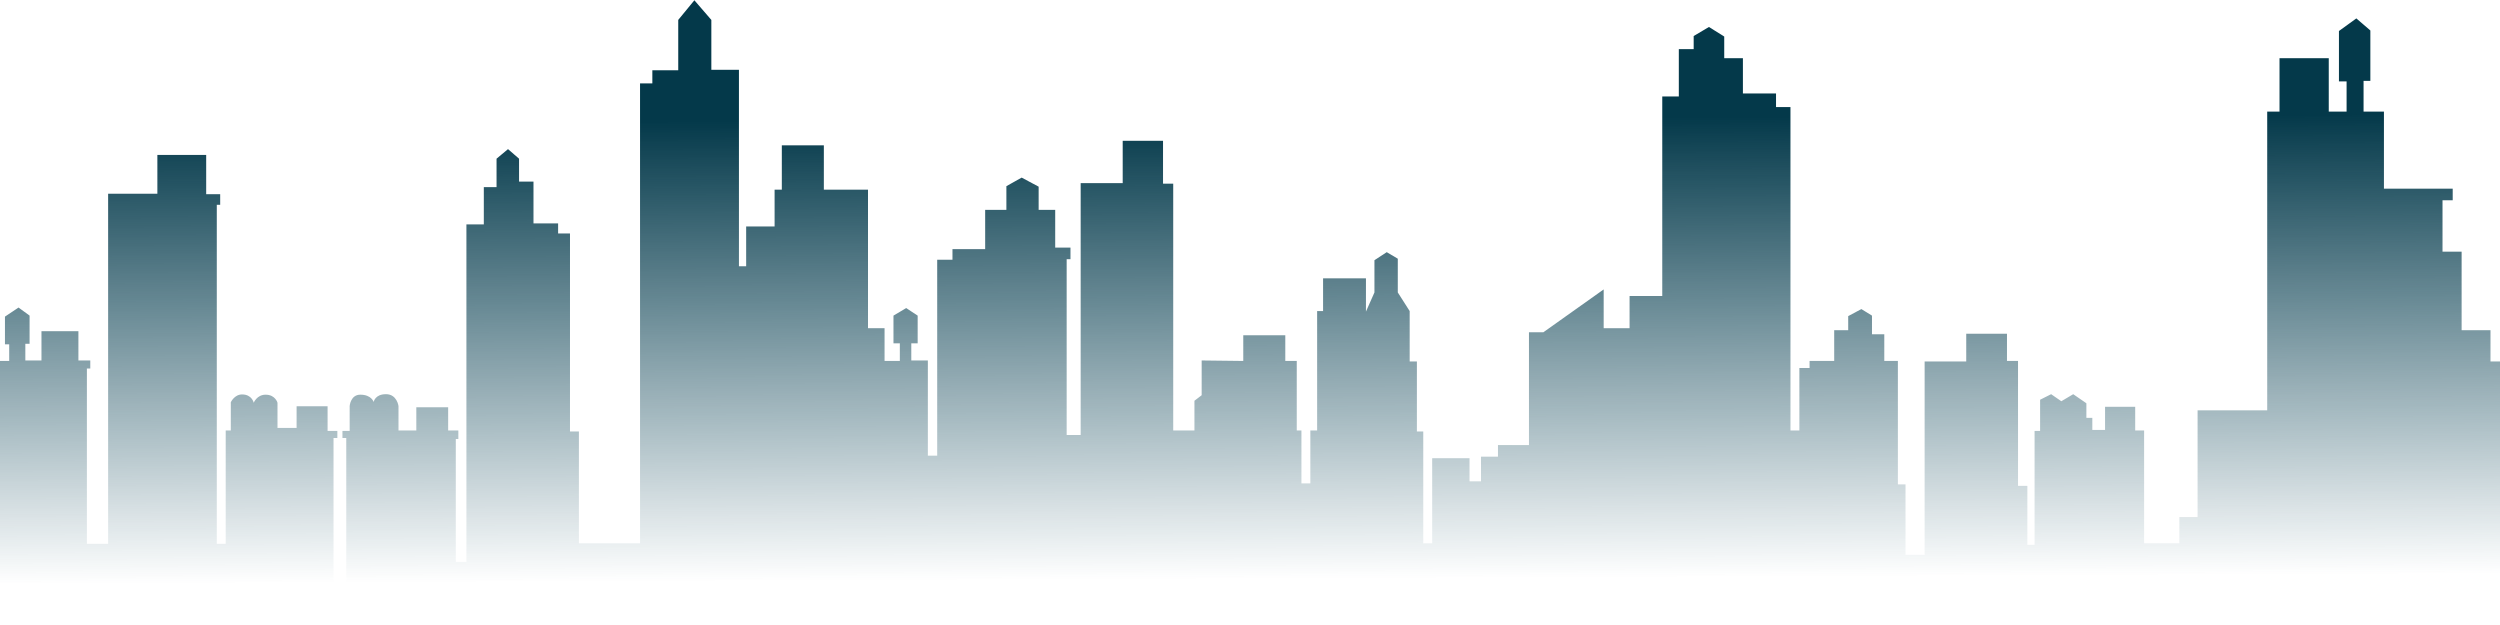 <?xml version="1.0" encoding="UTF-8" standalone="no"?>
<!-- Created with Inkscape (http://www.inkscape.org/) -->

<svg
   width="260mm"
   height="65mm"
   viewBox="0 0 260 65"
   version="1.1"
   id="svg1"
   sodipodi:docname="buildingsTwo.svg"
   xml:space="preserve"
   inkscape:version="1.3.2 (091e20e, 2023-11-25, custom)"
   xmlns:inkscape="http://www.inkscape.org/namespaces/inkscape"
   xmlns:sodipodi="http://sodipodi.sourceforge.net/DTD/sodipodi-0.dtd"
   xmlns:xlink="http://www.w3.org/1999/xlink"
   xmlns="http://www.w3.org/2000/svg"
   xmlns:svg="http://www.w3.org/2000/svg"><sodipodi:namedview
     id="namedview1"
     pagecolor="#ffffff"
     bordercolor="#000000"
     borderopacity="0.25"
     inkscape:showpageshadow="2"
     inkscape:pageopacity="0.0"
     inkscape:pagecheckerboard="0"
     inkscape:deskcolor="#d1d1d1"
     inkscape:document-units="mm"
     inkscape:zoom="1.2133418"
     inkscape:cx="360.57441"
     inkscape:cy="110.85087"
     inkscape:window-width="1600"
     inkscape:window-height="877"
     inkscape:window-x="-8"
     inkscape:window-y="-8"
     inkscape:window-maximized="1"
     inkscape:current-layer="layer1" /><defs
     id="defs1"><linearGradient
       id="linearGradient10"
       inkscape:collect="always"><stop
         style="stop-color:#04394a;stop-opacity:1;"
         offset="0"
         id="stop10" /><stop
         style="stop-color:#043f53;stop-opacity:0;"
         offset="1"
         id="stop11" /></linearGradient><linearGradient
       inkscape:collect="always"
       xlink:href="#linearGradient10"
       id="linearGradient11"
       x1="123.979"
       y1="27.522"
       x2="124.178"
       y2="75.363"
       gradientUnits="userSpaceOnUse"
       gradientTransform="translate(-0.439,-15.102)" /></defs><g
     inkscape:label="Layer 1"
     inkscape:groupmode="layer"
     id="layer1"><path
       d="m 260.865,70.176 v -19.855 h -0.662 v -12.73 h -1.192 v -3.248 h -3.002 v -8.173 h -1.987 v -5.344 h 1.06 v -1.205 h -7.152 v -8.015 h -2.119 V 8.41 h 0.706 V 3.171 l -1.457,-1.257 -1.81,1.31 v 5.239 h 0.795 v 3.143 h -1.854 V 6.053 h -5.121 v 5.553 h -1.28 v 31.066 h -7.24 v 11.106 h -1.898 v 2.724 h -3.664 v -10.792 -0.943 h -0.927 v -2.462 h -3.135 v 2.41 h -1.324 v -1.257 h -0.618 v -1.519 l -1.369,-0.943 -1.236,0.733 -1.06,-0.733 -1.148,0.576 v 3.248 h -0.574 v 11.84 h -0.751 v -6.129 h -0.971 v -12.992 h -1.148 v -2.829 h -4.238 v 2.881 h -4.327 v 20.117 h -1.987 v -7.334 h -0.795 v -12.835 h -1.413 v -2.777 h -1.28 v -1.938 l -1.104,-0.681 -1.369,0.733 v 1.467 h -1.457 v 3.196 h -2.561 v 0.733 h -1.06 v 6.496 H 186.208 V 11.134 h -1.501 V 9.72 h -3.444 V 6.053 h -1.943 v -2.253 l -1.589,-0.995 -1.589,0.943 v 1.362 h -1.545 v 4.925 h -1.722 v 20.746 h -3.4 v 3.353 h -2.693 v -4.034 l -6.269,4.453 h -1.501 v 11.735 h -3.223 v 1.205 h -1.766 v 2.567 h -1.192 v -2.41 h -3.885 v 8.854 h -0.927 v -11.63 h -0.662 v -7.282 h -0.751 v -5.239 l -1.236,-1.938 v -3.51 l -1.148,-0.681 -1.28,0.838 v 3.353 l -0.883,1.991 v -3.458 h -4.459 v 3.405 h -0.618 v 12.416 h -0.706 v 5.501 h -0.927 v -5.501 h -0.486 v -7.23 h -1.192 v -2.672 h -4.371 v 2.672 l -4.327,-0.052 v 3.615 l -0.751,0.576 v 3.091 h -2.207 v -25.67 h -1.06 v -4.453 h -4.194 v 4.401 h -4.371 v 26.194 h -1.457 v -18.284 h 0.397 v -1.205 h -1.589 v -3.929 h -1.722 v -2.41 l -1.766,-0.943 -1.589,0.891 v 2.462 h -2.207 v 4.086 h -3.4 v 1.1 h -1.589 v 20.379 H 96.497 v -9.901 h -1.722 v -1.781 h 0.662 v -2.881 l -1.192,-0.786 -1.324,0.786 v 2.881 h 0.662 v 1.834 H 91.994 v -3.405 h -1.722 v -14.407 h -4.592 v -4.61 h -4.371 v 4.61 h -0.751 v 3.824 h -2.958 v 4.139 H 76.85 V 7.258 h -2.87 v -5.186 L 72.215,0.028 70.537,2.071 v 5.239 h -2.693 v 1.362 h -1.28 V 56.503 h -6.358 v -11.63 h -0.927 v -20.589 h -1.236 v -1.048 h -2.561 v -4.348 H 53.981 V 16.504 l -1.148,-0.995 -1.192,0.995 v 2.96 h -1.324 v 3.877 h -1.81 v 35.1 h -1.104 v -12.783 h 0.265 v -0.891 h -1.06 v -2.41 h -3.311 v 2.41 h -1.854 v -2.541 c 0,0 -0.154,-1.231 -1.302,-1.231 -1.148,0 -1.28,0.812 -1.28,0.812 0,0 -0.221,-0.76 -1.391,-0.76 -1.015,0 -1.104,1.179 -1.104,1.179 v 2.593 h -0.751 v 0.733 h 0.397 v 18.493 h -1.324 v -18.493 h 0.397 v -0.733 h -1.015 v -2.567 h -3.223 v 2.253 h -1.987 v -2.619 c 0,0 -0.221,-0.838 -1.236,-0.838 -0.905,0 -1.236,0.838 -1.236,0.838 0,0 -0.177,-0.864 -1.214,-0.864 -0.795,0 -1.17,0.812 -1.17,0.812 v 2.934 h -0.53 v 11.787 h -0.927 v -35.257 h 0.353 v -1.1 H 21.443 V 16.111 h -5.077 v 4.034 h -5.121 v 36.41 H 9.037 v -18.231 h 0.353 v -0.838 h -1.236 v -3.039 h -3.841 v 3.039 h -1.678 v -1.729 h 0.441 v -2.934 l -1.148,-0.838 -1.413,0.943 v 2.881 h 0.441 v 1.729 h -1.457 v 32.586 H 260.821"
       style="fill:url(#linearGradient11);fill-opacity:1;fill-rule:nonzero;stroke:none;stroke-width:0.038"
       id="path76" /></g></svg>
